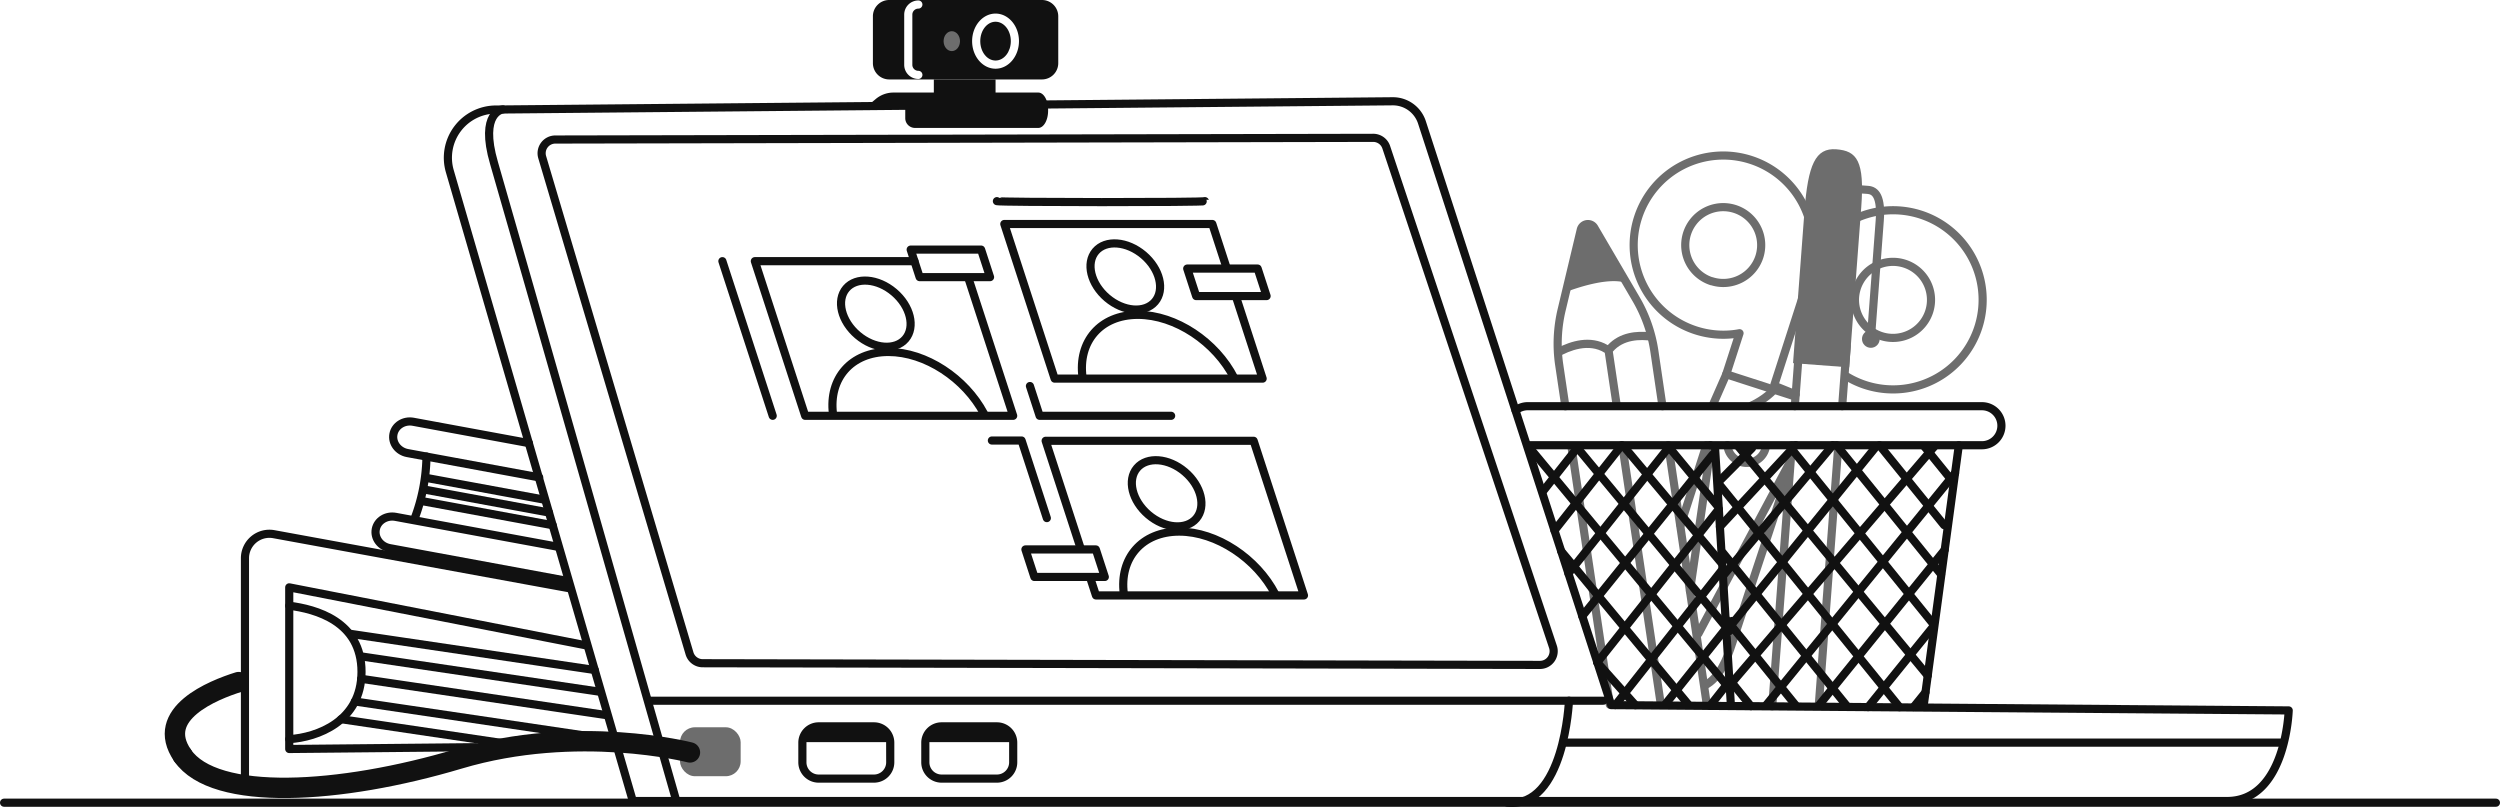 <svg xmlns="http://www.w3.org/2000/svg" viewBox="0 0 1840.7 594.16"><defs><style>.cls-1,.cls-3,.cls-4{fill:none;}.cls-1{stroke:#6d6d6d;}.cls-1,.cls-3,.cls-4,.cls-5{stroke-linecap:round;stroke-linejoin:round;}.cls-1,.cls-3,.cls-5{stroke-width:6px;}.cls-2{fill:#6d6d6d;}.cls-3,.cls-4,.cls-5{stroke:#111;}.cls-4{stroke-width:15px;}.cls-5{fill:#fff;}.cls-6{fill:#111;}</style></defs><g id="Layer_2" data-name="Layer 2"><g id="outline_II" data-name="outline II"><g id="Learning_II" data-name="Learning II"><g id="desk_stuff" data-name="desk stuff"><g id="organizer"><g id="scissors"><line class="cls-1" x1="1261.25" y1="297.84" x2="1271.24" y2="275.1"/><path class="cls-1" d="M1244.27,435.12c5.67-39.13,11.82-81.62,15.36-106"/><path class="cls-1" d="M1317.77,345.57c-12.37,37.25-37.68,113.33-42.33,127.77-4,12.39-9.51,25.8-20.07,31.22"/><path id="_2" data-name="2" class="cls-1" d="M1331.57,200.69h0a65.95,65.95,0,1,0-83,42.55,66.33,66.33,0,0,0,20.3,3.21,64.38,64.38,0,0,0,11.91-1.11L1271,275.57l30.64,9.88m-41.45-78.38a27.95,27.95,0,0,1,8.59-54.55A27.95,27.95,0,0,1,1295.4,189h0a27.94,27.94,0,0,1-35.17,18Z"/><path id="_1" data-name="1" class="cls-1" d="M1359.7,277.19A65.94,65.94,0,0,0,1456.6,241h0a65.95,65.95,0,1,0-128.56-24.75l-22.69,70.4,14.82,4.78m100.26-62.08a28,28,0,1,1-18-35.18,28,28,0,0,1,18,35.18Z"/><path class="cls-1" d="M1250.51,466.56c21.54-40.52,53.62-100.56,67.26-126.07"/><path class="cls-1" d="M1256.35,327.87l-19,58.88"/><path class="cls-1" d="M1322.13,290.4l-14.29-5.81c-1.53,3.09-8.79,9.71-18.12,14"/><path class="cls-1" d="M1300.24,328.55a14.12,14.12,0,0,1-.54,2.34,14.3,14.3,0,0,1-27.86-3.13"/></g><g id="pen"><polyline class="cls-1" points="1321.48 299.08 1325.01 252.16 1359.7 254.72 1356.36 299.08"/><line class="cls-1" x1="1304.86" y1="519.97" x2="1319.33" y2="327.73"/><line class="cls-1" x1="1353.47" y1="328.58" x2="1339.12" y2="519.43"/><path class="cls-2" d="M1320.18,267.38l41.35,3.11,8.86-117.71c2.59-34.49-3.19-41.71-18.42-42.86s-20.79,11.25-23.39,45.75Z"/><path class="cls-1" d="M1349.72,137.9l25.63,1.93c5.64.42,10,5.11,8.65,22.77l-6.54,87"/><circle class="cls-2" cx="1377.46" cy="249.57" r="6.52"/></g><g id="pencil"><path class="cls-1" d="M1224.05,299.08l-6-40.71A107.15,107.15,0,0,0,1204.48,220l-30.6-52.28a5.42,5.42,0,0,0-10,1.47l-14.07,58.93a107.36,107.36,0,0,0-1.77,40.68l4.51,30.32"/><path class="cls-1" d="M1256.35,518.83a25.05,25.05,0,0,0-.28-4.3l-27.76-186.8"/><line class="cls-1" x1="1156.98" y1="328.58" x2="1185.25" y2="518.83"/><path class="cls-2" d="M1197.73,208.43l-23.85-40.75a5.42,5.42,0,0,0-10,1.47L1153,214.93C1164.86,210.54,1185.82,204.12,1197.73,208.43Z"/><path class="cls-2" d="M1216.64,251c-.47-2.13-1-4.24-1.6-6.33-10-1.13-22.5-.06-31.28,9.44-12.94-7.57-27.41-2.85-36.79,2,.07,2.22.21,4.45.41,6.67,8.18-4.68,22.46-10.48,34.19-3l5.83,39.27,6.19.8-6.09-40.95C1195.21,249.92,1207.49,249.61,1216.64,251Z"/><polygon class="cls-2" points="1197.73 329.37 1191.66 329.37 1219.8 518.69 1225.88 518.83 1197.73 329.37"/></g><g id="basket"><g id="nets"><g id="net_light" data-name="net light"><line class="cls-3" x1="1176.06" y1="487.75" x2="1265.53" y2="374.87"/><line class="cls-3" x1="1189.36" y1="519.18" x2="1268.26" y2="419.2"/><line class="cls-3" x1="1225.88" y1="518.83" x2="1275.2" y2="457.2"/><line class="cls-3" x1="1258.97" y1="519.78" x2="1272.99" y2="502"/><line class="cls-3" x1="1165" y1="453.68" x2="1261" y2="334.63"/><line class="cls-3" x1="1243.22" y1="518.83" x2="1149.45" y2="405.81"/><line class="cls-3" x1="1204.13" y1="519.18" x2="1176.06" y2="487.75"/><line class="cls-3" x1="1264.18" y1="372.09" x2="1228.27" y2="328.58"/><line class="cls-3" x1="1267.09" y1="414.07" x2="1195.85" y2="329.07"/><line class="cls-3" x1="1273.36" y1="464.68" x2="1160.44" y2="328.58"/><line class="cls-3" x1="1272.78" y1="506.32" x2="1125.71" y2="329.07"/><line class="cls-3" x1="1136.4" y1="361.31" x2="1161.9" y2="328.99"/><line class="cls-3" x1="1144.51" y1="390.6" x2="1194.11" y2="327.74"/><line class="cls-3" x1="1154.79" y1="422.24" x2="1229.25" y2="328.58"/></g><g id="net"><line class="cls-3" x1="1398.61" y1="520.64" x2="1265.65" y2="356.34"/><line class="cls-3" x1="1359.97" y1="519.97" x2="1268.56" y2="407.01"/><line class="cls-3" x1="1322.53" y1="519.78" x2="1270.5" y2="455.48"/><line class="cls-3" x1="1289.21" y1="519.97" x2="1273.26" y2="500.25"/><line class="cls-3" x1="1419.35" y1="497.42" x2="1279.76" y2="328.58"/><line class="cls-3" x1="1300.67" y1="518.83" x2="1439.48" y2="348.34"/><line class="cls-3" x1="1339.12" y1="519.43" x2="1431.85" y2="404.83"/><line class="cls-3" x1="1375.42" y1="520.64" x2="1422.87" y2="462.01"/><line class="cls-3" x1="1408.9" y1="520.64" x2="1417.68" y2="509.79"/><line class="cls-3" x1="1266.33" y1="387.81" x2="1322.13" y2="327.74"/><line class="cls-3" x1="1265.65" y1="354.48" x2="1289.95" y2="330.01"/><line class="cls-3" x1="1268.56" y1="424.02" x2="1349.47" y2="327.74"/><line class="cls-3" x1="1272.43" y1="462.93" x2="1381.53" y2="328.58"/><line class="cls-3" x1="1273.52" y1="504.56" x2="1424.04" y2="328.99"/><line class="cls-3" x1="1431.39" y1="386.65" x2="1383.79" y2="327.84"/><line class="cls-3" x1="1437.68" y1="354.48" x2="1417.05" y2="328.99"/><line class="cls-3" x1="1429.16" y1="422.86" x2="1352.26" y2="327.84"/><line class="cls-3" x1="1422.87" y1="458.78" x2="1318.07" y2="329.28"/></g></g><g id="construction"><line class="cls-3" x1="1442.25" y1="327.82" x2="1416.31" y2="519.97"/><line class="cls-3" x1="1262.71" y1="328.99" x2="1274.35" y2="518.05"/><path class="cls-3" d="M1115.89,302.21a14.34,14.34,0,0,1,9-3.13h334.35a14.37,14.37,0,0,1,14.37,14.37h0a14.37,14.37,0,0,1-14.37,14.37h-200"/><line class="cls-3" x1="1259.26" y1="327.82" x2="1124.86" y2="327.82"/></g></g></g><g id="book"><g id="lines"><path class="cls-3" d="M314,336.17a133.61,133.61,0,0,1-8.8,45.78"/><line class="cls-3" x1="314.91" y1="352.05" x2="400.35" y2="367.82"/><line class="cls-3" x1="406.92" y1="386.71" x2="311.75" y2="369.14"/><line class="cls-3" x1="404.21" y1="377.37" x2="313.33" y2="360.6"/></g><path id="cover" class="cls-3" d="M397,351.49l-97-17.91c-6.88-1.27-11.5-7.46-10.33-13.82s7.7-10.49,14.58-9.22l85.19,15.72"/><path id="cover-2" data-name="cover" class="cls-3" d="M417.94,427.76,287,403.59c-6.88-1.26-11.5-7.45-10.33-13.81s7.7-10.5,14.58-9.23l119.36,22"/></g><path id="cable_back" data-name="cable back" class="cls-4" d="M175.69,502.21c-18.52,5.78-62.44,23.25-41.26,54"/><g id="binder"><g id="lines-2" data-name="lines"><line class="cls-5" x1="266.14" y1="483.32" x2="441.41" y2="509.29"/><line class="cls-5" x1="257.84" y1="466.65" x2="437.9" y2="493.32"/><line class="cls-5" x1="265.92" y1="499.78" x2="446.89" y2="526.59"/><line class="cls-5" x1="261.3" y1="516.48" x2="455.21" y2="545.21"/><line class="cls-5" x1="251.17" y1="529.52" x2="390.07" y2="550.11"/></g><path id="circle" class="cls-3" d="M213,446c19.25,2.43,53.28,11.37,53.18,48.79-.09,36.45-32.79,48.16-53.18,49.42"/><polyline id="cover-3" data-name="cover" class="cls-3" points="349.95 550.14 212.96 551.47 212.96 432.45 430.82 475.03"/><path id="cover-4" data-name="cover" class="cls-3" d="M419.05,433.1,201.57,393.3A18,18,0,0,0,180.36,411V576.27"/></g></g><g id="laptop"><path id="shape" class="cls-3" d="M365,80.65l660.35-6.08a22.5,22.5,0,0,1,21.6,15.54l139.34,429.05,498.83,3.91s-2,66.69-45.36,66.69H465.92L331.19,126.08A35.5,35.5,0,0,1,365,80.65Z"/><path id="screen" class="cls-3" d="M1020.66,108.4l122.76,367.85a10.12,10.12,0,0,1-9.62,13.32l-616.45-1.25a10.14,10.14,0,0,1-9.68-7.24L399.21,115.73a10.11,10.11,0,0,1,9.68-13L1011,101.49A10.11,10.11,0,0,1,1020.66,108.4Z"/><g id="facetime"><ellipse class="cls-3" cx="644.85" cy="230.94" rx="20.72" ry="28.65" transform="translate(51.17 572.56) rotate(-49.62)"/><path class="cls-3" d="M613.29,304.55c-3.18-25.9,13.37-45.4,40.82-45.4s56.61,19.45,70.31,45.29"/><ellipse class="cls-3" cx="858.96" cy="363.19" rx="20.72" ry="28.65" transform="translate(25.82 782.23) rotate(-49.62)"/><path class="cls-3" d="M827.44,437.12c-3.35-26.06,13.22-45.71,40.78-45.71s57.24,19.86,70.75,46.13"/><ellipse class="cls-3" cx="828.53" cy="203.56" rx="20.72" ry="28.65" transform="translate(136.71 702.84) rotate(-49.62)"/><path class="cls-3" d="M797.05,277.81c-3.53-26.22,13.07-46,40.74-46,27.82,0,57.49,20,70.92,46.47"/><polyline class="cls-3" points="713.1 205.08 745.98 306.15 592.83 306.15 555.78 192.29 673.28 192.29"/><polyline class="cls-3" points="909.88 217.99 929.66 278.77 776.5 278.77 739.45 164.92 892.61 164.92 903.1 197.17"/><polyline class="cls-3" points="795.61 403.6 769.88 324.55 923.04 324.55 960.09 438.41 806.93 438.41 803.13 426.73"/><polygon class="cls-3" points="728.96 204.04 677.1 204.04 670.51 183.78 722.37 183.78 728.96 204.04"/><polygon class="cls-3" points="932.57 217.99 880.71 217.99 874.12 197.74 925.98 197.74 932.57 217.99"/><polygon class="cls-3" points="813.45 424.8 761.58 424.8 754.99 404.54 806.85 404.54 813.45 424.8"/><line class="cls-3" x1="531.88" y1="192.29" x2="568.93" y2="306.15"/><polyline class="cls-3" points="758.32 284.22 765.45 306.15 862.29 306.15"/><polyline class="cls-3" points="730.3 324.34 752.18 324.34 770.77 381.47"/><path class="cls-3" d="M734,148.1c1.19.9,153.49,1,153.16,0"/></g><g id="details"><g id="lines-3" data-name="lines"><path class="cls-3" d="M370.3,80.55s-17.62,1.8-6.53,39.61,133.65,467.6,133.65,467.6"/><line class="cls-3" x1="1180.54" y1="515.92" x2="477.85" y2="515.92"/><line class="cls-3" x1="1679.15" y1="546.79" x2="1151.4" y2="546.79"/><path class="cls-3" d="M1155.2,515.92s-3.35,79.35-45.36,75.08"/></g><g id="usb_ports" data-name="usb ports"><path id="_2-2" data-name="2" class="cls-6" d="M643.47,531.81H602.78a15,15,0,0,0-15,15v14.46a15,15,0,0,0,15,15h40.69a15,15,0,0,0,15-15V546.81A15,15,0,0,0,643.47,531.81Zm9,29.46a9,9,0,0,1-9,9H602.78a9,9,0,0,1-9-9V546.81c0-.14,0-.27,0-.41h58.65c0,.14,0,.27,0,.41Z"/><path id="_1-2" data-name="1" class="cls-6" d="M734,531.81H693.3a15,15,0,0,0-15,15v14.46a15,15,0,0,0,15,15H734a15,15,0,0,0,15-15V546.81A15,15,0,0,0,734,531.81Zm9,29.46a9,9,0,0,1-9,9H693.3a9,9,0,0,1-9-9V546.81c0-.14,0-.27,0-.41H743c0,.14,0,.27,0,.41Z"/></g><g id="cable"><rect class="cls-2" x="500.67" y="535.48" width="44.66" height="36.04" rx="10.95"/><path class="cls-4" d="M134.43,556.24c23.51,34.18,116,28.55,203.39,2.47S508,554,508,554"/></g></g><g id="web_cam" data-name="web cam"><path id="holder" class="cls-6" d="M764.48,68.15H657.86a20.23,20.23,0,0,0-13,4.7l-6.34,5.28,28.21-.26a21.82,21.82,0,0,0-.21,3V87a7.2,7.2,0,0,0,7.2,7.2h90.73c4,0,7.25-5.68,7.25-12.68v-.67C771.73,73.82,768.49,68.15,764.48,68.15Z"/><rect class="cls-6" x="687.56" y="58.49" width="45.45" height="11.84"/><g id="camera"><path class="cls-6" d="M767.17,0H654.7a12,12,0,0,0-12,12V46.49a12,12,0,0,0,12,12H767.17a12,12,0,0,0,12-12V12A12,12,0,0,0,767.17,0Zm-91,52.15a3,3,0,0,1,0,6,10.43,10.43,0,0,1-10.42-10.43V10.77A10.43,10.43,0,0,1,676.16.34a3,3,0,0,1,0,6,4.43,4.43,0,0,0-4.42,4.43v37A4.43,4.43,0,0,0,676.16,52.15ZM733,50.59c-9.51,0-17.25-9.1-17.25-20.29S723.5,10,733,10s17.25,9.1,17.25,20.28S742.53,50.59,733,50.59Z"/><path class="cls-6" d="M733,16c-6.2,0-11.25,6.41-11.25,14.28s5,14.29,11.25,14.29,11.25-6.41,11.25-14.29S739.22,16,733,16Z"/></g><ellipse class="cls-2" cx="700.79" cy="30.3" rx="6.04" ry="7.33"/></g></g><line id="line" class="cls-3" x1="3" y1="591.01" x2="1837.7" y2="591.01"/></g></g></g></svg>